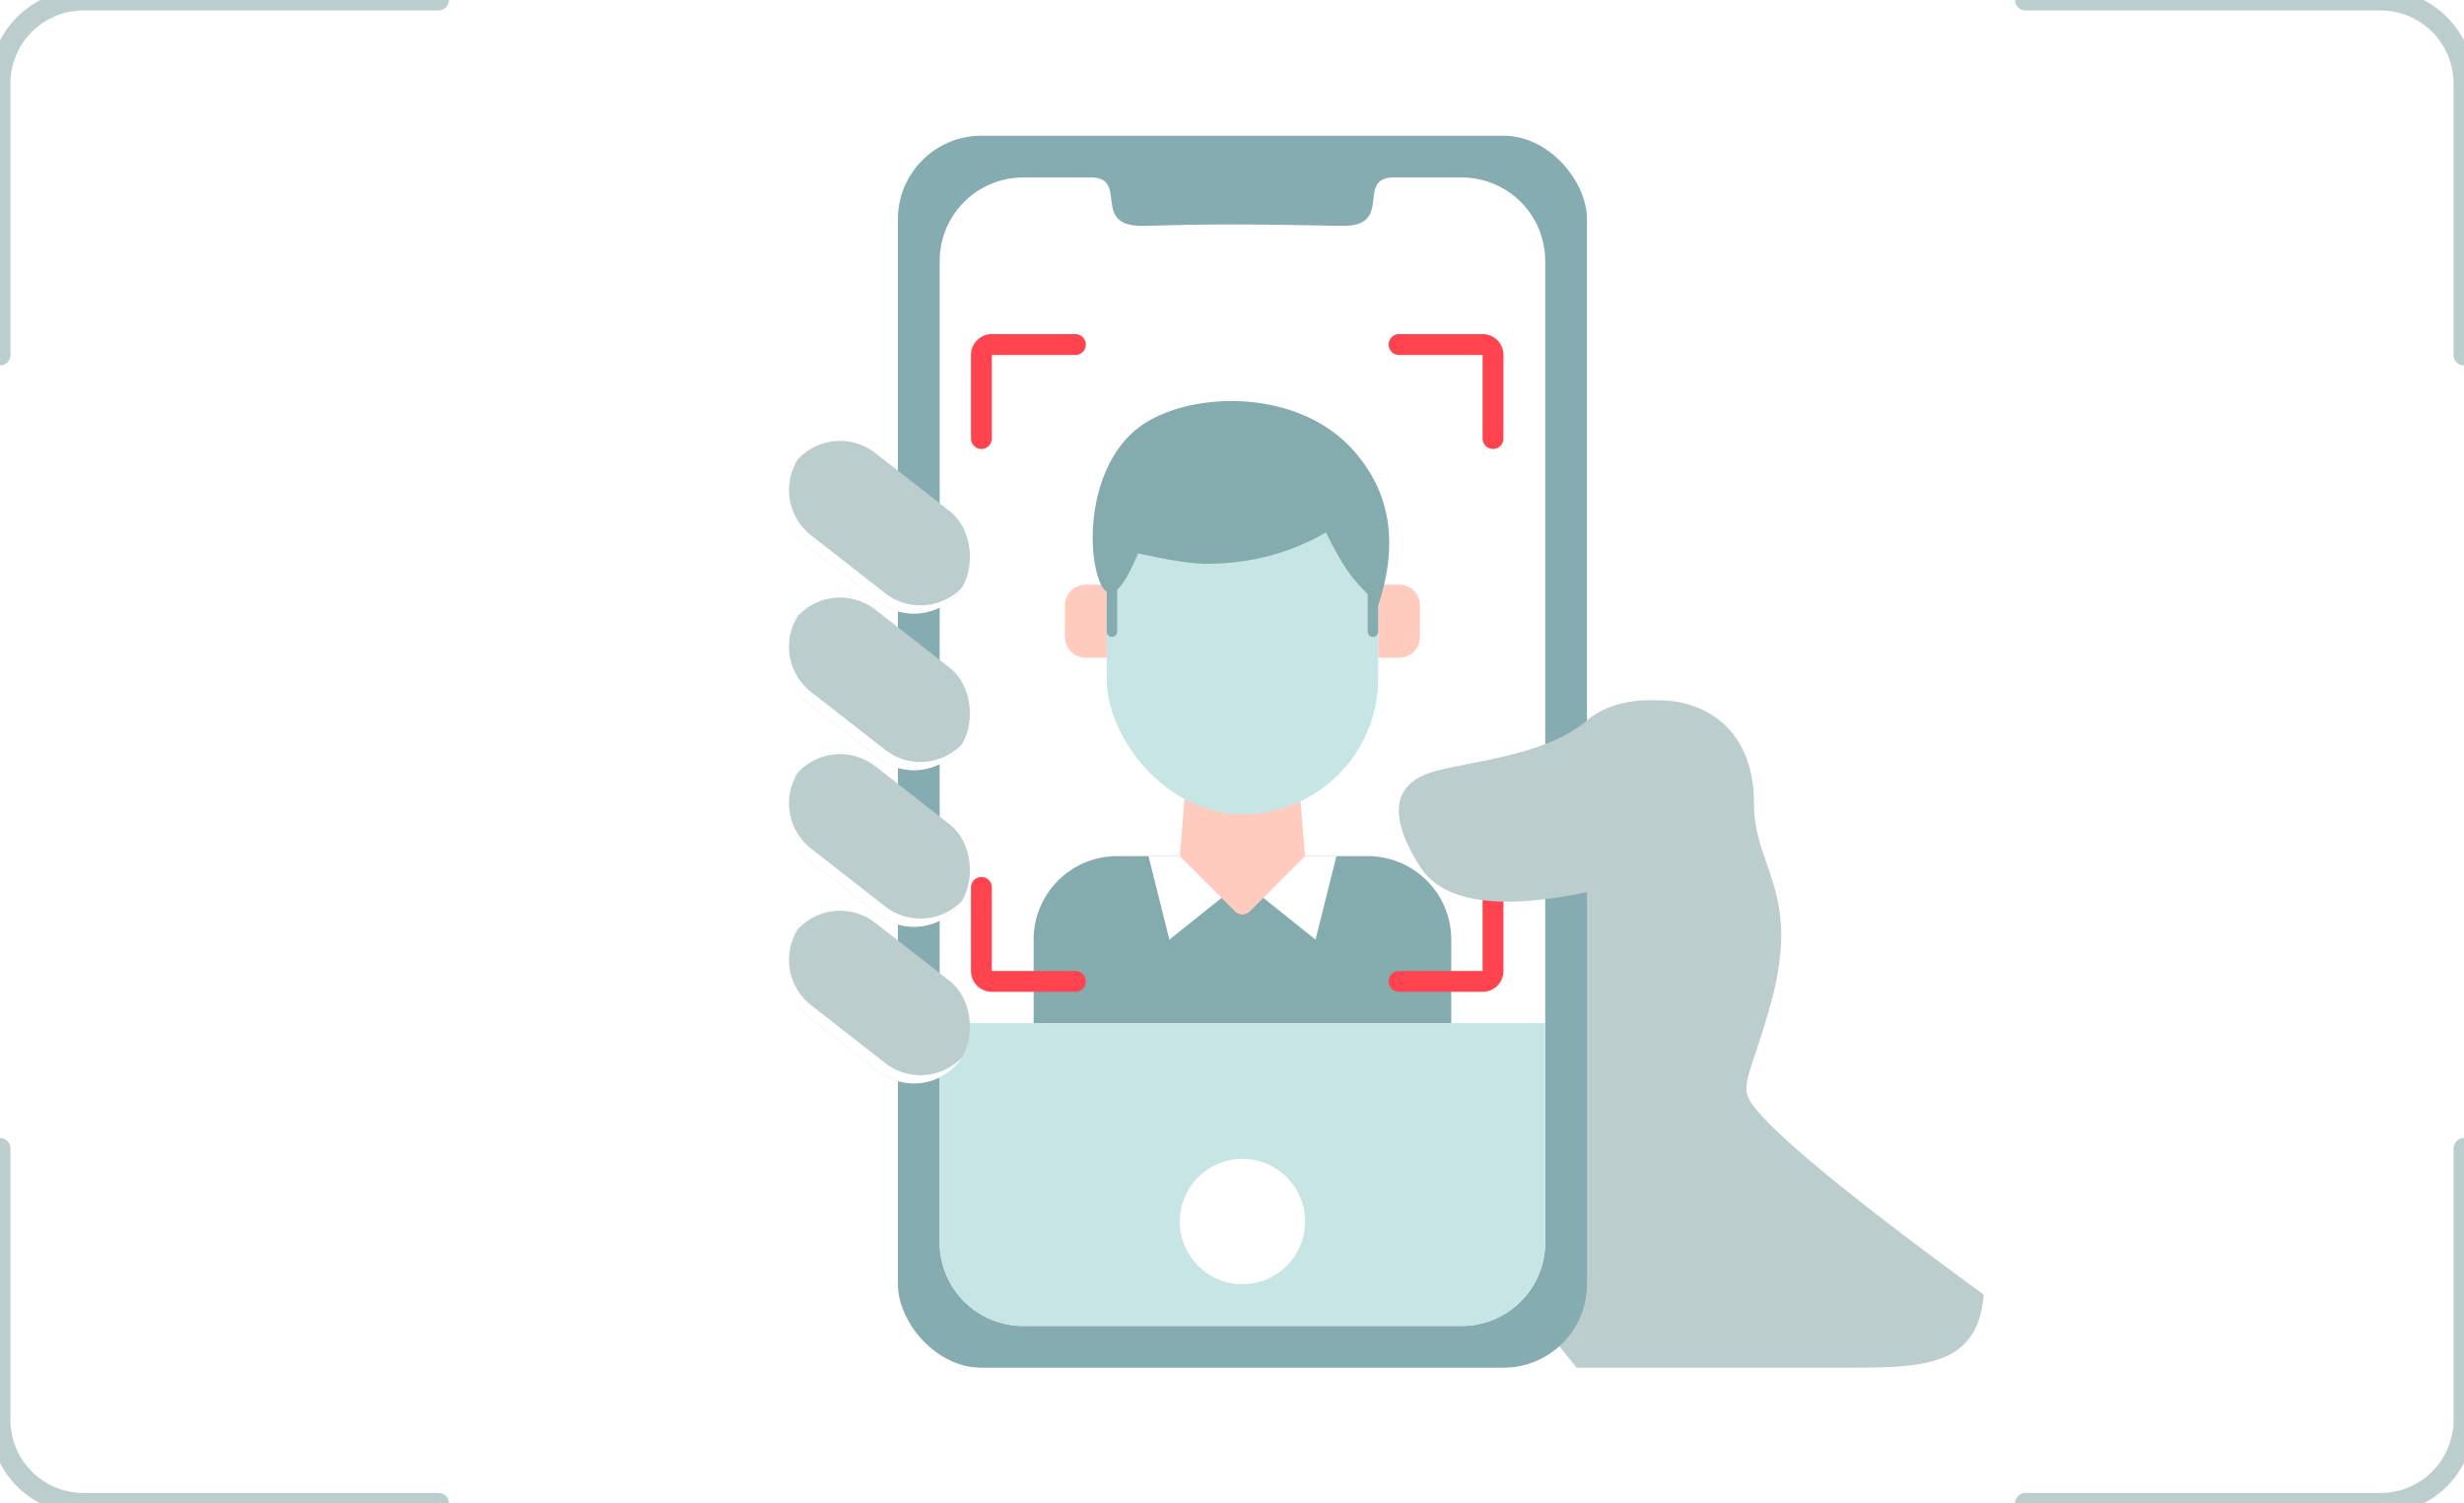<svg xmlns="http://www.w3.org/2000/svg" width="236" height="144"><defs><filter id="a"><feColorMatrix in="SourceGraphic" values="0 0 0 0 0.78 0 0 0 0 0.898 0 0 0 0 0.898 0 0 0 1 0"/></filter></defs><g fill="none" fill-rule="evenodd"><rect width="236" height="144" rx="16"/><path stroke="#BCCDCE" stroke-linecap="round" stroke-width="2" d="M194 0h34a8 8 0 0 1 8 8v26h0M42 0H8a8 8 0 0 0-8 8v26h0m42 110H8a8 8 0 0 1-8-8v-26h0m194 34h34a8 8 0 0 0 8-8v-26h0"/><path fill="#BCCDCE" d="M138 74c3-1 11-1.5 15-5s15-3 15 8c0 6.238 4.662 8.431 1.5 19.5-2 7-3.015 7.552-1.5 9.5 2.333 3 9.667 9 22 18-.573 7.04-6 7-13.5 7H151l-4-5c-12-2-20.5-2.5-23-14-1.083-4.981-5.789-3.24-9-8l3-2 15.522-7.164A8.192 8.192 0 0 0 137 83c-3.5-5.5-2-8 1-9z"/><g transform="translate(86 13)"><rect width="66" height="118" fill="#85ACB0" rx="8"/><path fill="#FFF" d="M4 12v94a8 8 0 0 0 8 8h42a8 8 0 0 0 8-8V12a8 8 0 0 0-8-8h-6.5c-3.686 0 0 4.632-4.833 4.632-1.209 0-5.834-.132-10.667-.132s-7.458.132-8.667.132C18.5 8.632 22.125 4 18.5 4H12a8 8 0 0 0-8 8z"/><g transform="translate(13 25)"><path fill="#84ABAE" d="M8 44h24a8 8 0 0 1 8 8v8H0v-8a8 8 0 0 1 8-8z"/><path fill="#FFF" d="m11 44 2 8 5-4-1-4zm18 0-2 8-5-4 1-4z"/><g filter="url(#a)"><path d="m26 44-5.293 5.293a1 1 0 0 1-1.414 0L14 44l1-12h10l1 12zM5 18h2v7H5a2 2 0 0 1-2-2v-3a2 2 0 0 1 2-2zm30 7h-2v-7h2a2 2 0 0 1 2 2v3a2 2 0 0 1-2 2z" fill="#FFCBBE" fill-rule="nonzero"/></g><rect width="26" height="38" x="7" y="2" fill="#C7E5E5" fill-rule="nonzero" rx="13"/><path fill="#84ABAE" d="M30.5 5c3.667 4 4.5 9 2.5 15v2.5a.5.5 0 0 1-1 0v-3.58c-1.467-1.546-2.127-2.174-4-5.92-3.472 2-7.305 3-11.5 3-1.333 0-3.5-.333-6.5-1-.752 1.804-1.418 2.964-2 3.48v4.02a.5.5 0 0 1-1 0v-3.812c-.28-.174-.53-.57-.75-1.188C5 14 5.5 6.5 10 3s15-4 20.5 2z"/></g><path d="M48 20h8a1 1 0 0 1 1 1v8h0m-9 52h8a1 1 0 0 0 1-1v-8h0M17 20H9a1 1 0 0 0-1 1v8h0m9 52H9a1 1 0 0 1-1-1v-8h0" stroke="#FF444F" stroke-linecap="round" stroke-width="2"/><g fill-rule="nonzero" transform="translate(4 85)"><path fill="#C7E5E5" d="M0 0h58v21a8 8 0 0 1-8 8H8a8 8 0 0 1-8-8V0z"/><circle cx="29" cy="19" r="6" fill="#FFF"/></g></g><path fill="#BCCDCE" d="M137 74c3-1 11-1.5 15-5s15-3 15 8c0 7.333-4.333 10-13 8-9.667 2.333-15.667 1.667-18-2-3.5-5.5-2-8 1-9z"/><rect width="20" height="11" rx="5.5" fill="#BCCDCE" transform="rotate(38 -40.126 142.956)"/><path fill="#FFF" d="M76.445 58.963a5.501 5.501 0 0 0 1.238 7.312l7.092 5.541a5.5 5.5 0 0 0 7.395-.567 5.5 5.5 0 0 1-8.01 1.355l-7.092-5.54a5.5 5.5 0 0 1-.664-8.057z"/><g transform="rotate(38 -83.69 157.956)"><rect width="20" height="11" fill="#BCCDCE" rx="5.5"/><path fill="#FFF" d="M.022 5A5.501 5.501 0 0 0 5.5 10h9a5.5 5.5 0 0 0 5.478-5 5.5 5.5 0 0 1-5.478 6h-9A5.5 5.5 0 0 1 .017 5.06z"/></g><g transform="rotate(38 -61.908 150.456)"><rect width="20" height="11" fill="#BCCDCE" rx="5.5"/><path fill="#FFF" d="M.022 5A5.501 5.501 0 0 0 5.5 10h9a5.5 5.5 0 0 0 5.478-5 5.5 5.5 0 0 1-5.478 6h-9A5.5 5.5 0 0 1 .017 5.06z"/></g><g transform="rotate(38 -18.344 135.456)"><rect width="20" height="11" fill="#BCCDCE" rx="5.5"/><path fill="#FFF" d="M.022 5A5.501 5.501 0 0 0 5.5 10h9a5.5 5.5 0 0 0 5.478-5 5.5 5.5 0 0 1-5.478 6h-9A5.5 5.5 0 0 1 .017 5.06z"/></g></g></svg>